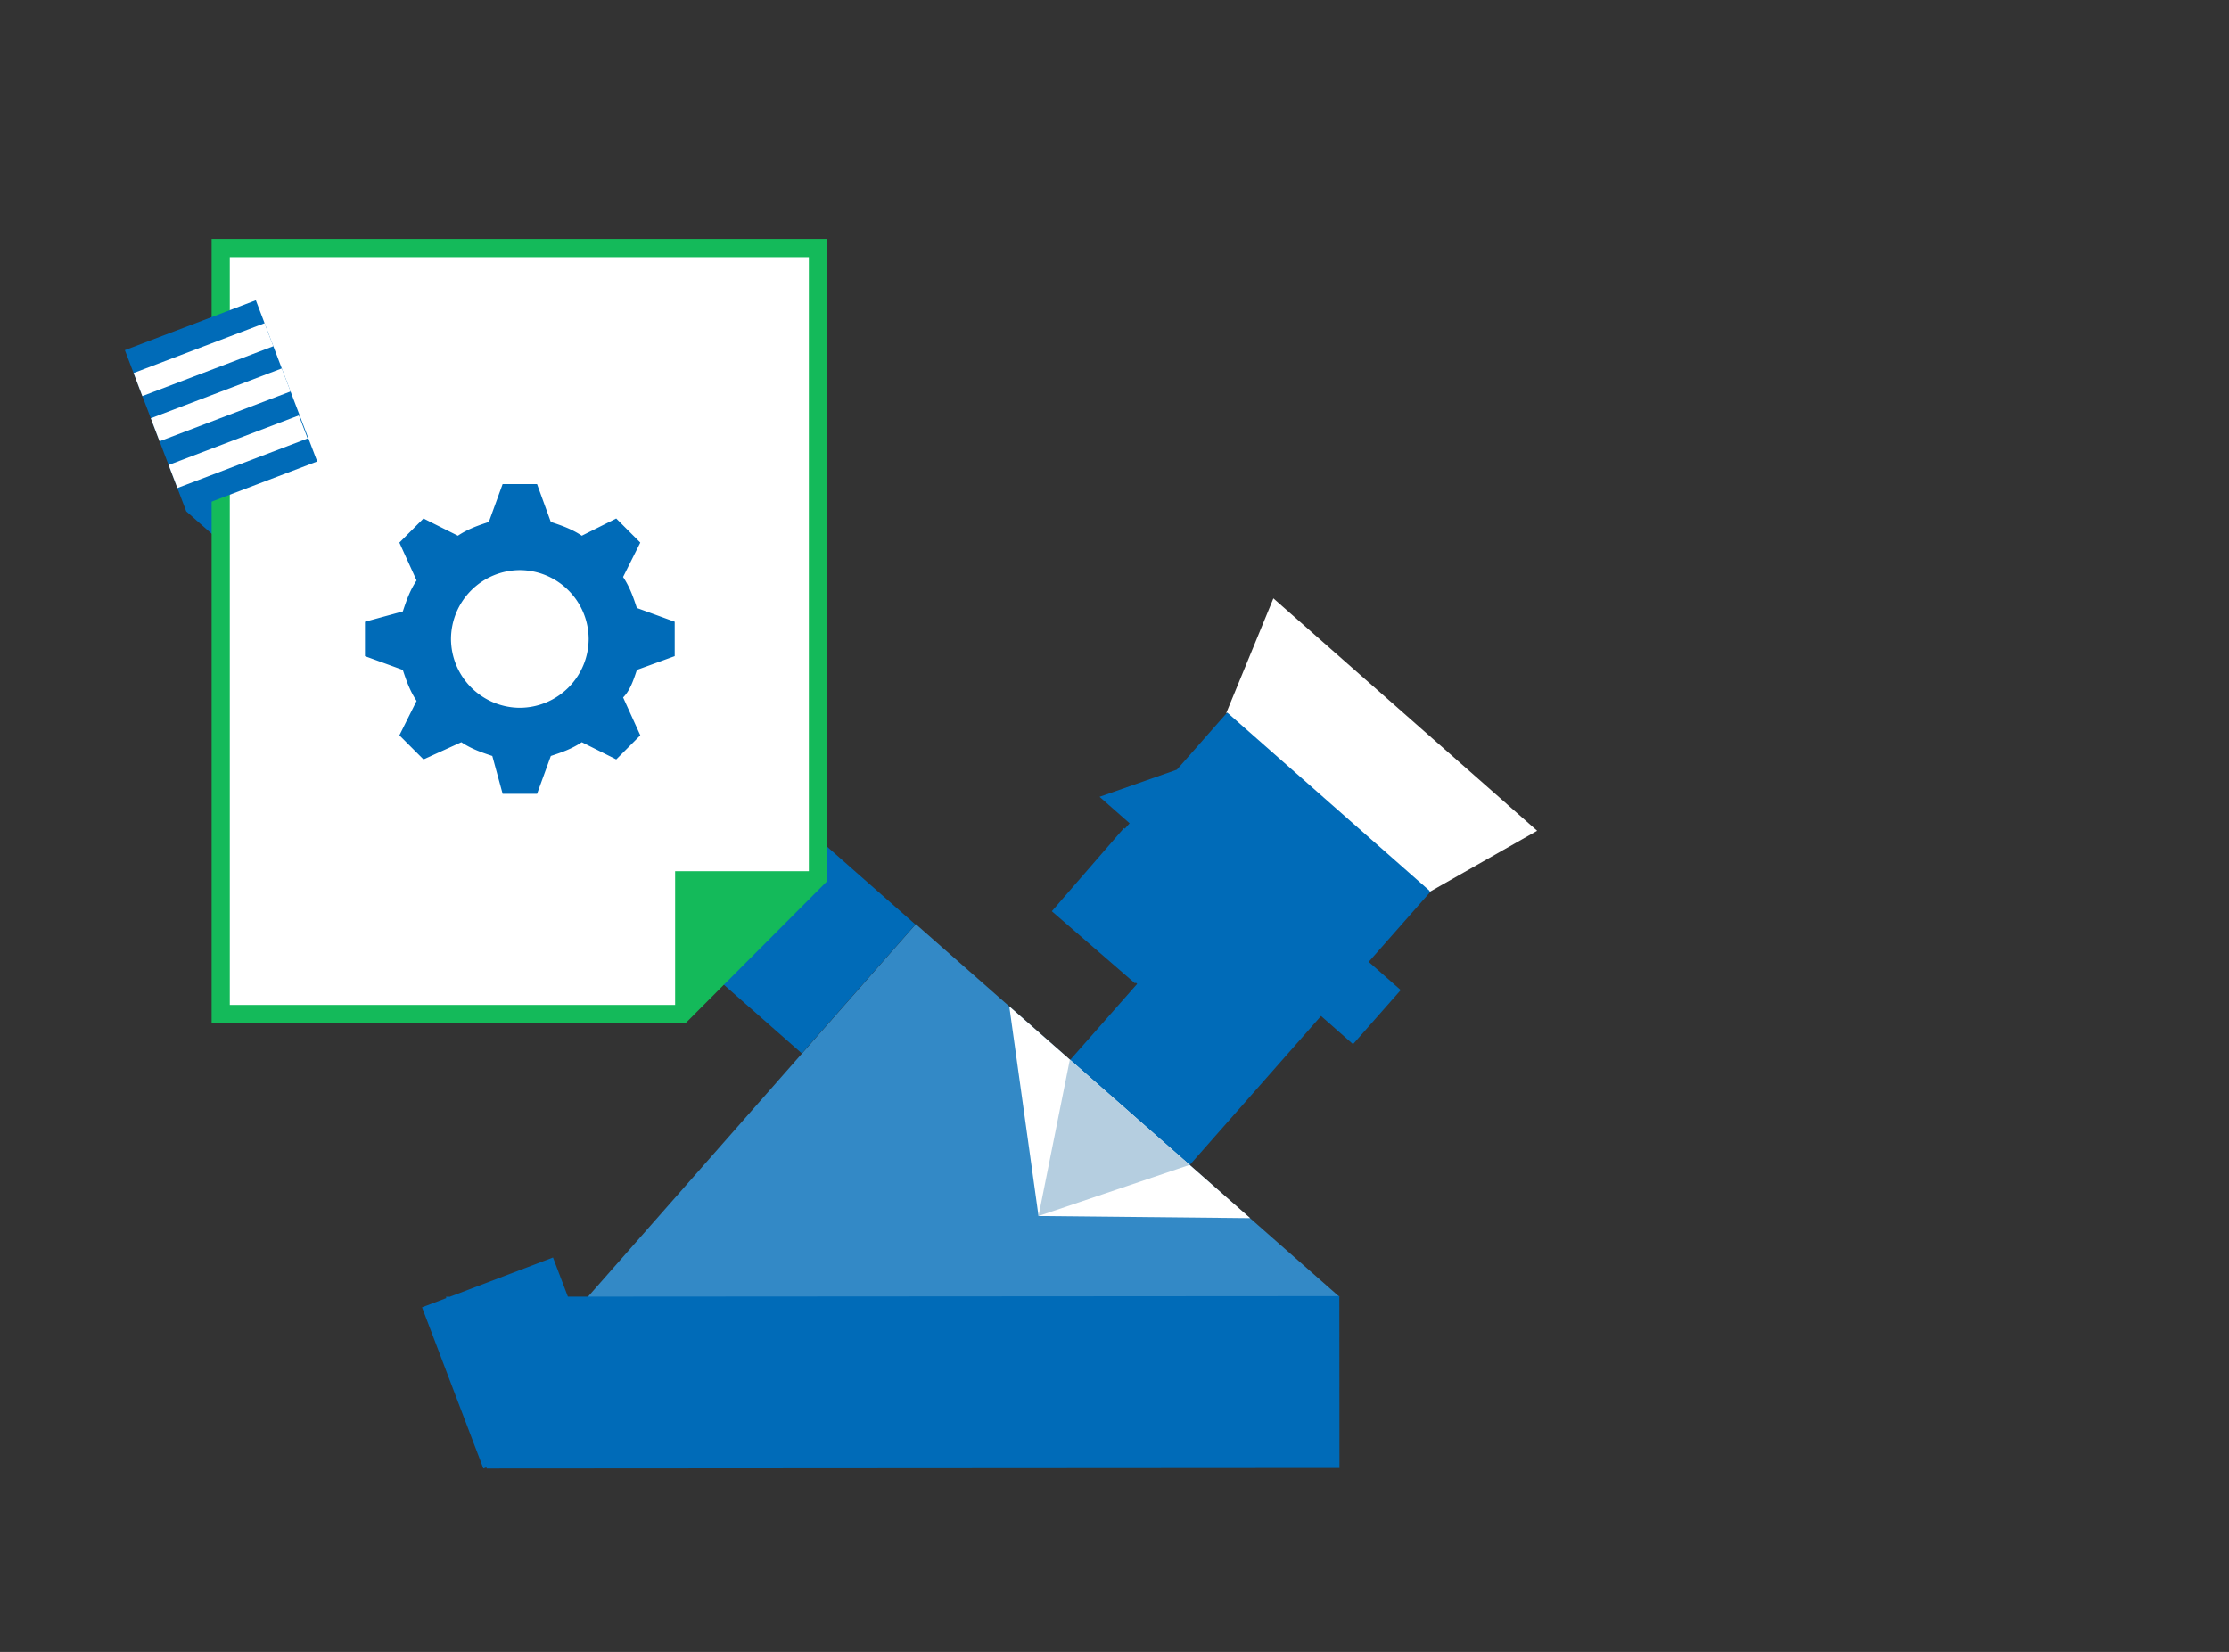 <svg xmlns="http://www.w3.org/2000/svg" xmlns:v="https://vecta.io/nano" width="170" height="126" fill-rule="evenodd"><rect width="100%" height="100%" fill="#333333" stroke="none"/><g fill-rule="nonzero"><path fill="#3389c6" d="M69.369 105.576l-32.307 2.173 32.785-37.262 32.307 28.424z"/><path fill="#006bb8" d="M90.709 88.892l10.042-11.399 2.442 2.151 3.636-4.128-2.442-2.151 6.2-7.039-15.51-13.661-5.319 6.04-5.896 2.071 2.292 2.02-.365.415-.064-.056-5.504 6.348 6.348 5.505.052-.06.109.096-5.132 5.824 9.111 8.025z"/><path fill="#fff" d="M108.999 68.045l8.236-4.68-2.317-2.041.002-.002-13.169-11.598-4.633-4.084-3.602 8.763.087-.049 15.434 13.595-.039.096z"/><path fill="#006bb8" d="M14.203 39.001l6.725-11.539 48.887 43.05-8.661 9.835z"/></g><path fill="#fff" stroke="#14ba5a" stroke-width="1.386" d="M16.833 18.922h45.549v48.01L52.003 77.343h-35.17z"/><path fill="#006bb8" fill-rule="nonzero" d="M48.571 51.097l2.887-1.05v-2.625l-2.887-1.05c-.262-.788-.525-1.575-1.05-2.363l1.313-2.625-1.837-1.837-2.625 1.313c-.788-.525-1.575-.788-2.363-1.05l-1.05-2.888h-2.625l-1.05 2.888c-.788.262-1.575.525-2.362 1.05l-2.625-1.312-1.838 1.837 1.313 2.888c-.525.788-.788 1.575-1.05 2.362l-2.887.788v2.625l2.887 1.05c.262.788.525 1.575 1.05 2.363l-1.312 2.625 1.838 1.837 2.887-1.312c.788.525 1.575.788 2.363 1.05l.787 2.888h2.625l1.05-2.888c.788-.262 1.575-.525 2.363-1.05l2.625 1.313 1.837-1.837-1.312-2.888c.525-.525.788-1.312 1.05-2.1zm-8.925 2.888a5.27 5.27 0 0 1-5.25-5.25 5.27 5.27 0 0 1 5.25-5.25 5.27 5.27 0 0 1 5.25 5.25 5.27 5.27 0 0 1-5.25 5.25z"/><path fill="#14ba5a" d="M51.49 77.343V66.451h10.892z"/><g fill-rule="nonzero"><path fill="#fff" d="M79.205 92.748l16.147.165-18.377-16.156z"/><path fill="#b5cee0" d="M79.205 92.748l11.526-3.897-9.135-8.032z"/><path fill="#006bb8" d="M37.116 112.008l65.041-.041-.009-13.105-58.836.038-1.136-2.986-7.86 2.992h-.303l.024.106-1.85.703 4.678 12.293.229-.088.022.088zM19.513 22.904l4.679 12.293-9.989 3.801-4.679-12.292z"/><path fill="#fff" d="M10.857 30.21l9.99-3.802-.669-1.757-9.989 3.802.668 1.757zm1.313 3.45l9.99-3.802-.669-1.757-9.989 3.802.668 1.757zm1.358 3.564l9.934-3.781-.668-1.757-9.934 3.781.668 1.757z"/></g></svg>